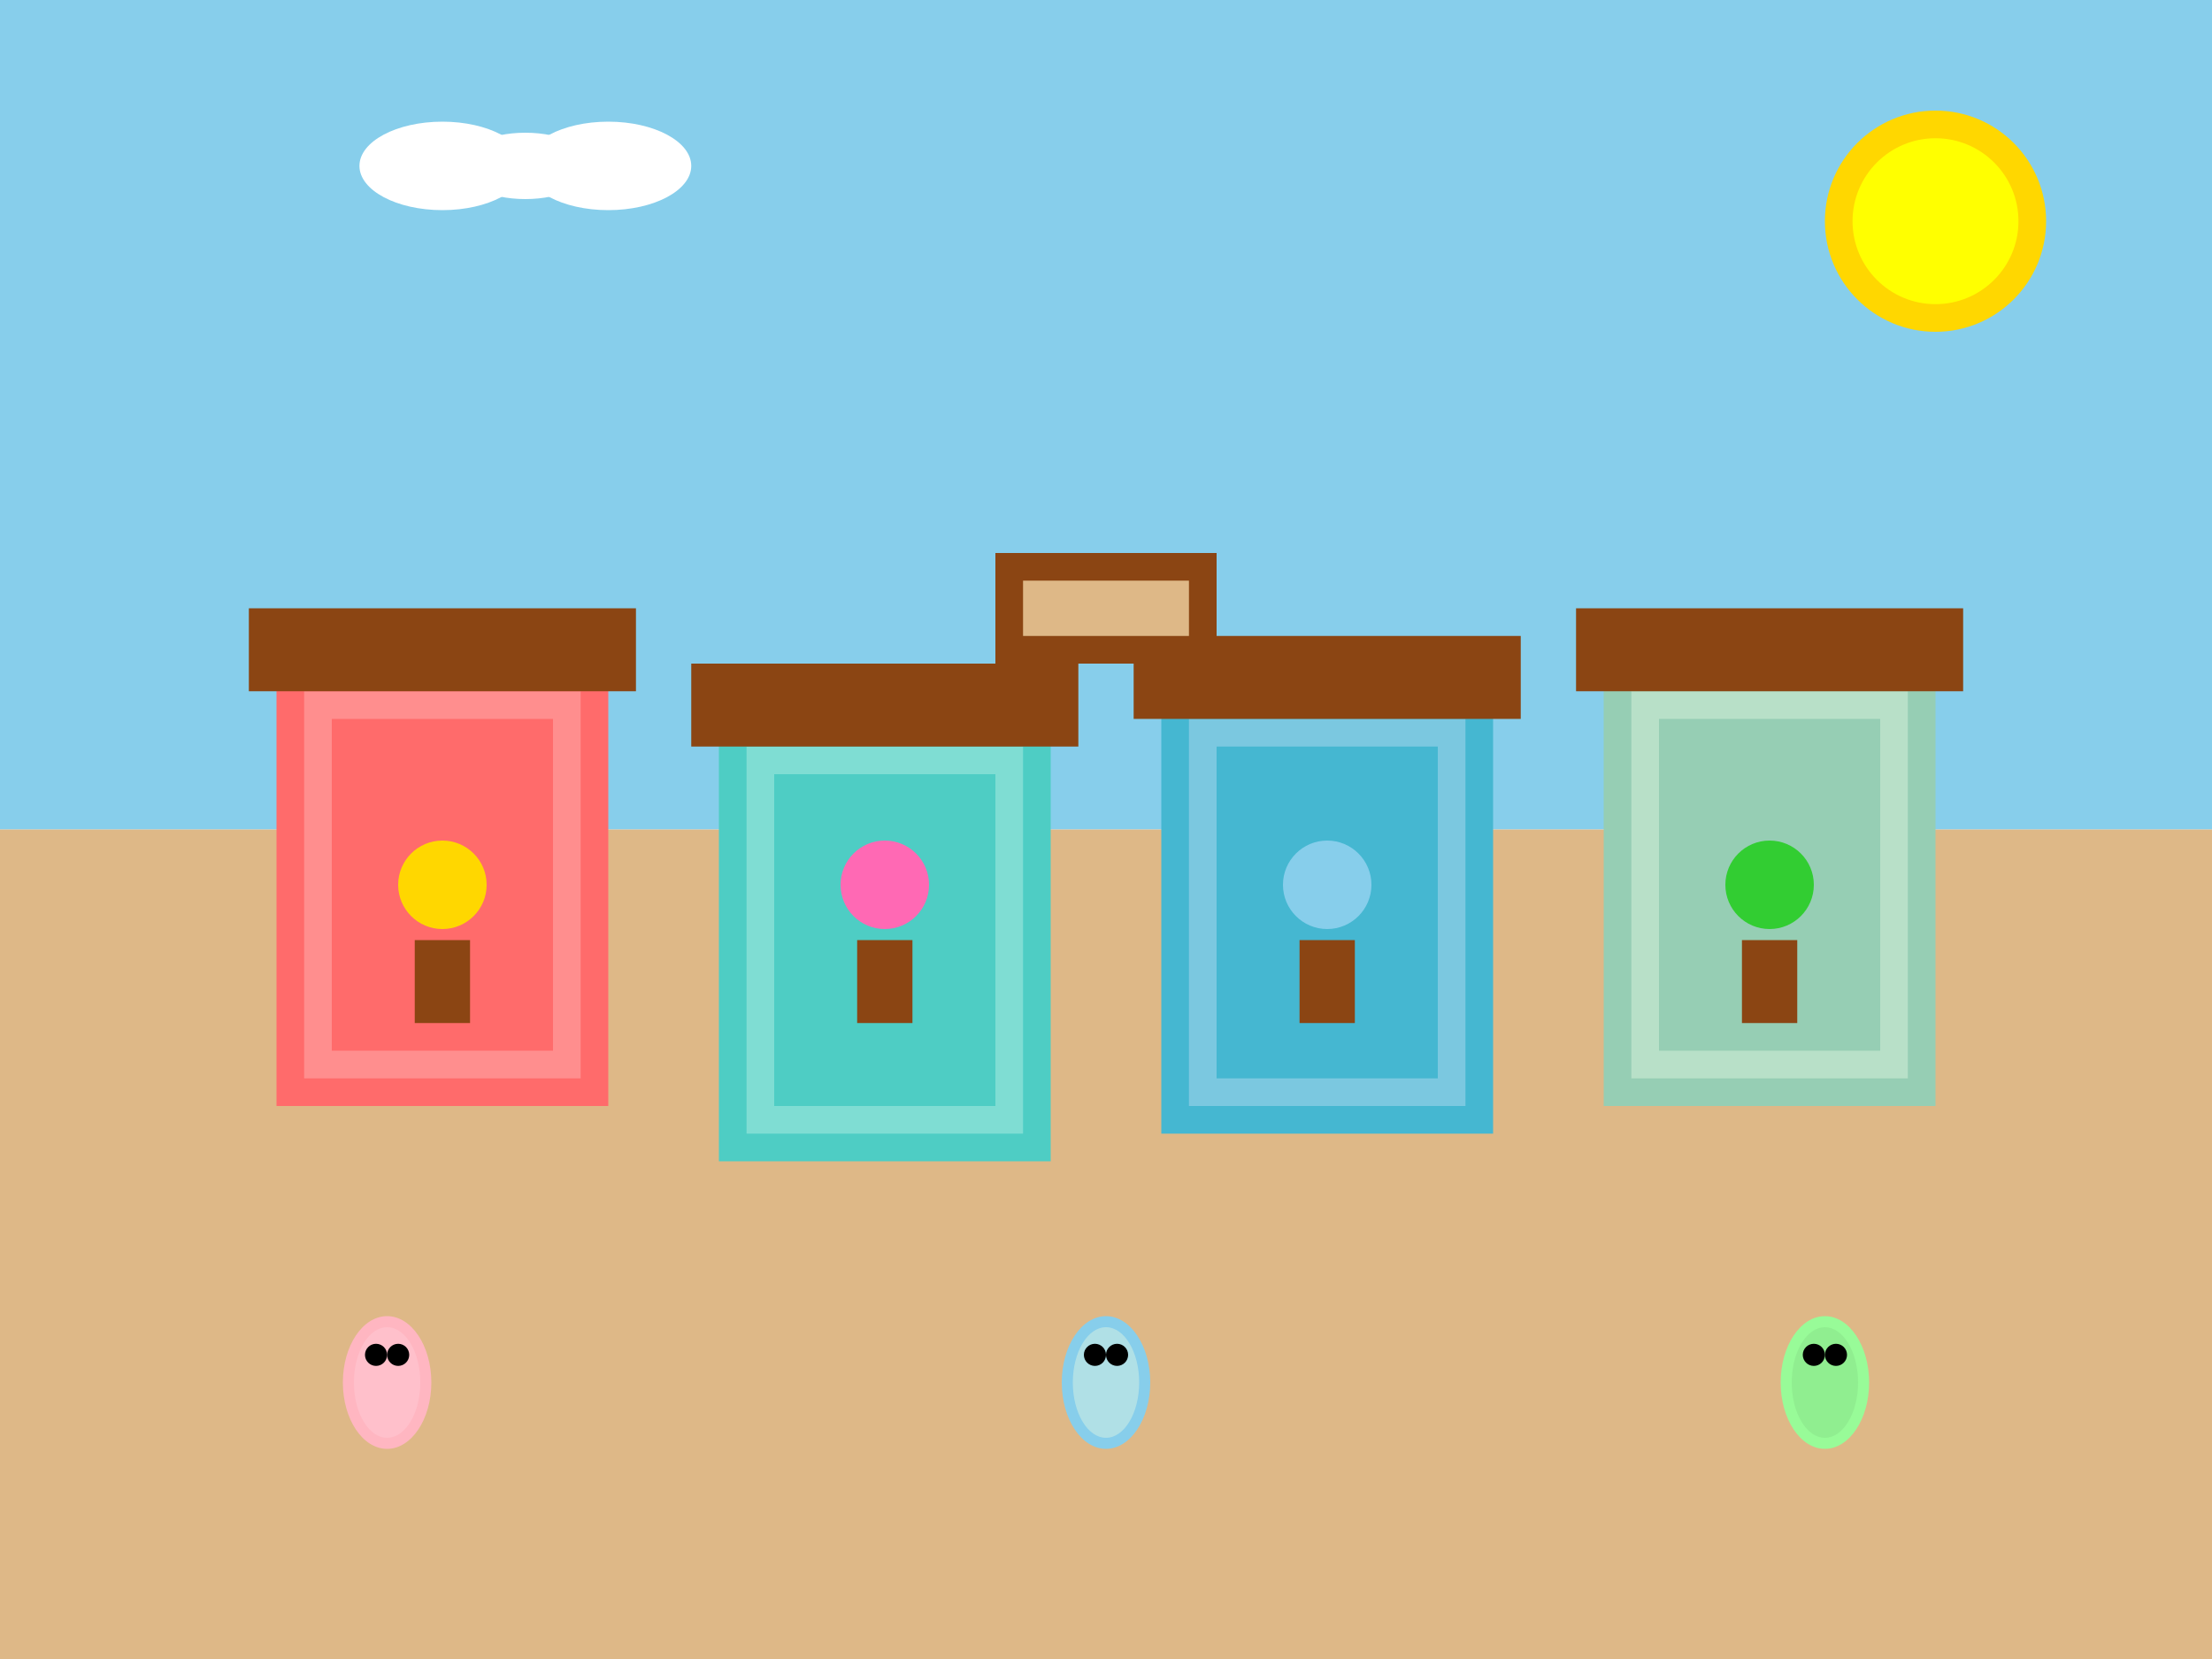 <svg width="400" height="300" viewBox="0 0 400 300" fill="none" xmlns="http://www.w3.org/2000/svg">
  <!-- Background -->
  <rect width="400" height="300" fill="#F0F8FF"/>
  
  <!-- Sky -->
  <rect x="0" y="0" width="400" height="150" fill="#87CEEB"/>
  
  <!-- Ground -->
  <rect x="0" y="150" width="400" height="150" fill="#DEB887"/>
  
  <!-- Market stalls -->
  <rect x="50" y="120" width="60" height="80" fill="#FF6B6B"/>
  <rect x="55" y="125" width="50" height="70" fill="#FF8E8E"/>
  <rect x="60" y="130" width="40" height="60" fill="#FF6B6B"/>
  
  <rect x="130" y="130" width="60" height="80" fill="#4ECDC4"/>
  <rect x="135" y="135" width="50" height="70" fill="#7FDDD3"/>
  <rect x="140" y="140" width="40" height="60" fill="#4ECDC4"/>
  
  <rect x="210" y="125" width="60" height="80" fill="#45B7D1"/>
  <rect x="215" y="130" width="50" height="70" fill="#7BC8E0"/>
  <rect x="220" y="135" width="40" height="60" fill="#45B7D1"/>
  
  <rect x="290" y="120" width="60" height="80" fill="#96CEB4"/>
  <rect x="295" y="125" width="50" height="70" fill="#B8E0C8"/>
  <rect x="300" y="130" width="40" height="60" fill="#96CEB4"/>
  
  <!-- Stall roofs -->
  <rect x="45" y="110" width="70" height="15" fill="#8B4513"/>
  <rect x="125" y="120" width="70" height="15" fill="#8B4513"/>
  <rect x="205" y="115" width="70" height="15" fill="#8B4513"/>
  <rect x="285" y="110" width="70" height="15" fill="#8B4513"/>
  
  <!-- Stall items -->
  <circle cx="80" cy="160" r="8" fill="#FFD700"/>
  <circle cx="160" cy="160" r="8" fill="#FF69B4"/>
  <circle cx="240" cy="160" r="8" fill="#87CEEB"/>
  <circle cx="320" cy="160" r="8" fill="#32CD32"/>
  
  <rect x="75" y="170" width="10" height="15" fill="#8B4513"/>
  <rect x="155" y="170" width="10" height="15" fill="#8B4513"/>
  <rect x="235" y="170" width="10" height="15" fill="#8B4513"/>
  <rect x="315" y="170" width="10" height="15" fill="#8B4513"/>
  
  <!-- People -->
  <ellipse cx="70" cy="250" rx="8" ry="12" fill="#FFB6C1"/>
  <ellipse cx="70" cy="250" rx="6" ry="10" fill="#FFC0CB"/>
  <circle cx="68" cy="245" r="2" fill="#000"/>
  <circle cx="72" cy="245" r="2" fill="#000"/>
  
  <ellipse cx="200" cy="250" rx="8" ry="12" fill="#87CEEB"/>
  <ellipse cx="200" cy="250" rx="6" ry="10" fill="#B0E0E6"/>
  <circle cx="198" cy="245" r="2" fill="#000"/>
  <circle cx="202" cy="245" r="2" fill="#000"/>
  
  <ellipse cx="330" cy="250" rx="8" ry="12" fill="#98FB98"/>
  <ellipse cx="330" cy="250" rx="6" ry="10" fill="#90EE90"/>
  <circle cx="328" cy="245" r="2" fill="#000"/>
  <circle cx="332" cy="245" r="2" fill="#000"/>
  
  <!-- Market entrance -->
  <rect x="180" y="100" width="40" height="20" fill="#8B4513"/>
  <rect x="185" y="105" width="30" height="10" fill="#DEB887"/>
  
  <!-- Sun -->
  <circle cx="350" cy="40" r="20" fill="#FFD700"/>
  <circle cx="350" cy="40" r="15" fill="#FFFF00"/>
  
  <!-- Clouds -->
  <ellipse cx="80" cy="30" rx="15" ry="8" fill="white"/>
  <ellipse cx="95" cy="30" rx="12" ry="6" fill="white"/>
  <ellipse cx="110" cy="30" rx="15" ry="8" fill="white"/>
</svg>

